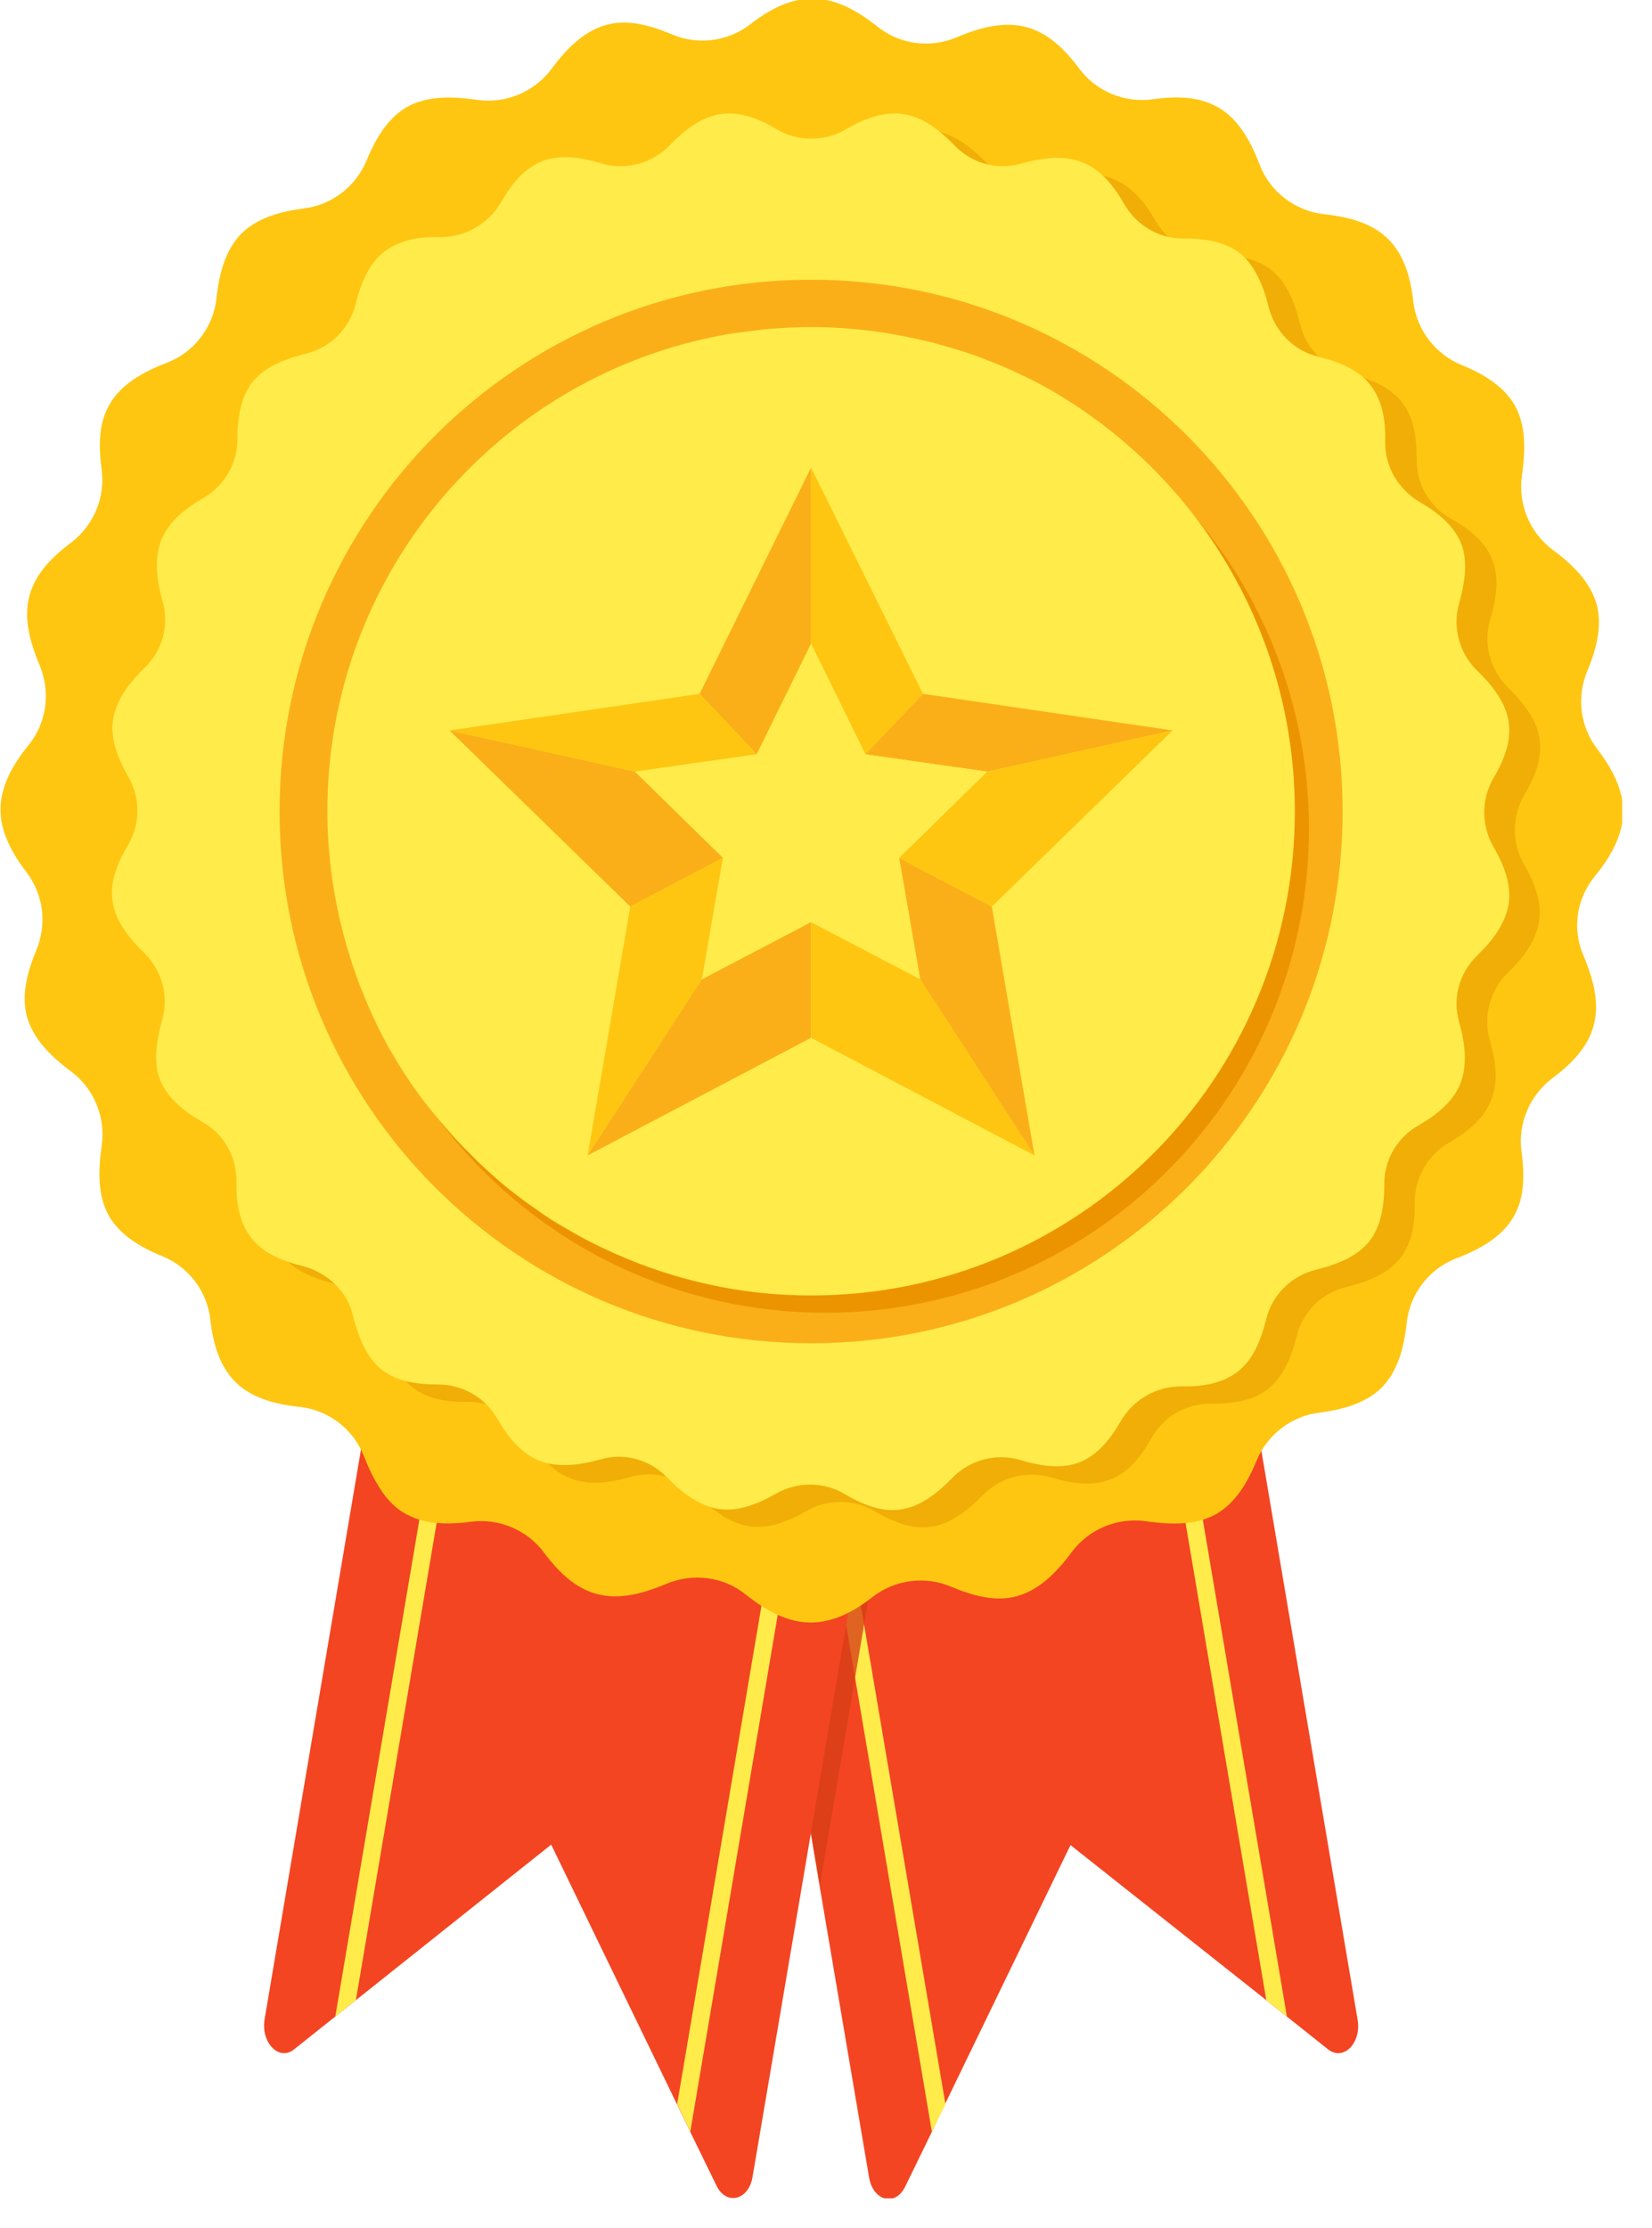 <svg width="46" height="62" viewBox="0 0 46 62" fill="none" xmlns="http://www.w3.org/2000/svg">
<g clip-path="url(#clip0_1565_5519)">
<path d="M34.659 37.633L37.801 56.201C37.919 56.853 37.41 57.375 36.98 57.036L35.832 56.123L35.259 55.667L29.808 51.351L26.313 58.562L25.948 59.331L25.205 60.856C24.931 61.417 24.318 61.261 24.201 60.609L22.819 52.472L22.571 50.998L21.176 42.757" fill="#F34522"/>
<path d="M30.344 26.627L35.26 55.667L35.834 56.123L30.813 26.471" fill="#FFEB4A"/>
<path d="M20.928 29.665L25.948 59.331L26.326 58.561L21.397 29.522" fill="#FFEB4A"/>
<path opacity="0.78" d="M24.684 41.544L23.081 50.985L22.833 52.459L22.585 50.985L20.994 41.557" fill="#D73E16"/>
<path d="M23.98 42.758L22.585 50.986L20.955 60.583C20.85 61.235 20.224 61.391 19.951 60.831L19.207 59.305L18.842 58.549L15.348 51.338L9.91 55.667L9.336 56.123L8.189 57.036C7.772 57.375 7.263 56.853 7.367 56.202L10.523 37.555" fill="#F34522"/>
<path d="M14.826 26.627L9.91 55.667L9.336 56.123L14.356 26.471" fill="#FFEB4A"/>
<path d="M24.241 29.665L19.221 59.331L18.855 58.561L23.771 29.522" fill="#FFEB4A"/>
<path d="M44.088 26.588C44.375 27.266 44.544 27.931 44.375 28.544C44.218 29.131 43.775 29.6 43.214 30.017C42.588 30.5 42.262 31.269 42.367 32.052C42.458 32.73 42.445 33.356 42.145 33.864C41.832 34.412 41.232 34.764 40.541 35.025C39.798 35.312 39.263 36.003 39.172 36.798C39.094 37.528 38.911 38.18 38.468 38.624C38.037 39.041 37.438 39.224 36.746 39.315C35.964 39.406 35.286 39.928 34.986 40.658C34.725 41.297 34.386 41.831 33.878 42.131C33.33 42.444 32.652 42.444 31.922 42.34C31.126 42.223 30.331 42.549 29.849 43.188C29.405 43.787 28.923 44.257 28.31 44.426C27.736 44.583 27.123 44.426 26.497 44.166C25.78 43.853 24.933 43.957 24.307 44.439C23.759 44.87 23.185 45.157 22.572 45.157C21.933 45.157 21.334 44.831 20.76 44.374C20.147 43.879 19.299 43.774 18.569 44.074C17.891 44.361 17.226 44.531 16.613 44.361C16.026 44.205 15.557 43.761 15.14 43.201C14.67 42.575 13.888 42.249 13.105 42.353C12.428 42.444 11.802 42.418 11.293 42.131C10.941 41.936 10.68 41.623 10.472 41.245C10.341 41.023 10.237 40.788 10.133 40.527C9.846 39.784 9.155 39.249 8.359 39.158C7.629 39.08 6.977 38.898 6.534 38.441C6.116 38.011 5.934 37.411 5.855 36.72C5.79 36.159 5.516 35.664 5.099 35.312C4.93 35.168 4.734 35.051 4.512 34.959C3.873 34.699 3.339 34.36 3.039 33.851C2.726 33.303 2.726 32.625 2.83 31.895C2.948 31.1 2.622 30.304 1.983 29.822C1.383 29.378 0.913 28.896 0.744 28.27C0.6 27.696 0.744 27.096 1.005 26.458C1.318 25.727 1.213 24.893 0.731 24.267C0.314 23.719 0.014 23.145 0.014 22.533C0.014 21.894 0.34 21.294 0.809 20.72C1.305 20.094 1.409 19.26 1.109 18.529C0.822 17.851 0.653 17.186 0.822 16.573C0.979 15.987 1.422 15.517 1.983 15.1C2.609 14.618 2.935 13.848 2.83 13.066C2.739 12.388 2.752 11.762 3.052 11.253C3.365 10.706 3.965 10.354 4.656 10.093C5.399 9.806 5.934 9.115 6.025 8.319C6.103 7.589 6.286 6.937 6.729 6.494C7.159 6.077 7.759 5.894 8.45 5.803C9.233 5.711 9.911 5.19 10.211 4.46C10.472 3.821 10.81 3.286 11.319 2.986C11.867 2.673 12.545 2.673 13.275 2.778C14.07 2.895 14.866 2.569 15.348 1.93C15.792 1.33 16.274 0.861 16.887 0.691C17.461 0.535 18.074 0.691 18.7 0.952C19.417 1.265 20.264 1.161 20.89 0.678C21.438 0.248 22.012 -0.039 22.625 -0.039C23.263 -0.039 23.863 0.287 24.437 0.743C24.554 0.835 24.672 0.913 24.802 0.978C25.363 1.265 26.028 1.291 26.628 1.043C27.306 0.756 27.971 0.587 28.584 0.756C29.17 0.913 29.64 1.356 30.057 1.917C30.527 2.543 31.309 2.869 32.091 2.764C32.743 2.673 33.343 2.686 33.839 2.947C33.865 2.96 33.891 2.973 33.917 2.986C34.465 3.299 34.817 3.899 35.077 4.59C35.364 5.333 36.055 5.868 36.851 5.959C37.581 6.037 38.233 6.22 38.676 6.676C39.094 7.107 39.276 7.707 39.354 8.398C39.446 9.18 39.967 9.858 40.697 10.158C41.337 10.419 41.871 10.758 42.171 11.266C42.484 11.814 42.484 12.492 42.38 13.222C42.262 14.018 42.588 14.813 43.227 15.296C43.827 15.739 44.297 16.221 44.466 16.847C44.609 17.421 44.466 18.021 44.205 18.66C43.892 19.39 43.997 20.225 44.479 20.851C44.896 21.398 45.196 21.972 45.196 22.585C45.196 23.224 44.87 23.824 44.401 24.397C43.892 25.023 43.775 25.858 44.088 26.588Z" fill="#FEC611"/>
<path d="M35.309 35.309C42.336 28.282 42.336 16.888 35.309 9.861C28.282 2.834 16.888 2.834 9.861 9.861C2.833 16.888 2.833 28.282 9.861 35.309C16.888 42.336 28.282 42.336 35.309 35.309Z" fill="#FFD745"/>
<path d="M42.861 25.61C42.926 25.088 42.731 24.554 42.431 24.045C42.092 23.458 42.092 22.728 42.444 22.128C42.744 21.62 42.939 21.111 42.874 20.602C42.809 20.055 42.444 19.585 41.987 19.129C41.492 18.647 41.296 17.916 41.492 17.251C41.675 16.639 41.753 16.052 41.544 15.556C41.349 15.074 40.918 14.722 40.397 14.435C39.797 14.096 39.432 13.457 39.445 12.766C39.445 12.166 39.366 11.631 39.053 11.214C38.727 10.784 38.18 10.549 37.567 10.393C36.889 10.223 36.354 9.688 36.198 9.01C36.041 8.384 35.82 7.837 35.376 7.498C34.972 7.185 34.437 7.093 33.838 7.106C33.16 7.106 32.521 6.741 32.182 6.155C31.882 5.633 31.53 5.203 31.034 4.994C30.526 4.772 29.926 4.838 29.313 5.02C28.648 5.203 27.944 5.007 27.461 4.525C27.018 4.068 26.535 3.716 25.988 3.638C25.466 3.573 24.931 3.768 24.423 4.068C23.836 4.407 23.106 4.407 22.506 4.055C21.998 3.755 21.489 3.56 20.98 3.625C20.433 3.69 19.963 4.055 19.507 4.512C19.024 5.007 18.294 5.203 17.629 5.007C17.016 4.825 16.43 4.746 15.934 4.955C15.452 5.151 15.1 5.581 14.813 6.102C14.474 6.702 13.835 7.067 13.144 7.054C12.544 7.054 12.009 7.133 11.592 7.445C11.162 7.771 10.927 8.319 10.77 8.932C10.601 9.61 10.066 10.145 9.388 10.301C8.762 10.458 8.215 10.679 7.876 11.123C7.563 11.527 7.471 12.062 7.484 12.661C7.484 13.339 7.119 13.978 6.532 14.317C6.011 14.617 5.581 14.969 5.372 15.465C5.15 15.973 5.215 16.573 5.398 17.186C5.581 17.851 5.385 18.555 4.903 19.038C4.446 19.481 4.094 19.964 4.016 20.511C3.951 21.033 4.146 21.567 4.446 22.076C4.785 22.663 4.785 23.393 4.433 23.993C4.133 24.501 3.938 25.01 4.003 25.518C4.068 26.066 4.433 26.536 4.889 26.992C5.385 27.474 5.581 28.205 5.385 28.87C5.202 29.483 5.124 30.069 5.333 30.565C5.528 31.047 5.959 31.399 6.48 31.686C7.08 32.025 7.445 32.664 7.432 33.355C7.432 33.955 7.51 34.49 7.823 34.907C8.149 35.337 8.697 35.572 9.31 35.729C9.988 35.898 10.523 36.433 10.679 37.111C10.836 37.737 11.057 38.284 11.501 38.623C11.905 38.936 12.44 39.028 13.039 39.015C13.717 39.015 14.356 39.38 14.695 39.967C14.995 40.488 15.347 40.918 15.843 41.127C16.351 41.349 16.951 41.283 17.564 41.101C18.229 40.918 18.933 41.114 19.416 41.596C19.859 42.053 20.341 42.405 20.889 42.483C21.411 42.548 21.945 42.353 22.454 42.053C23.041 41.714 23.771 41.714 24.371 42.066C24.879 42.366 25.388 42.561 25.896 42.496C26.444 42.431 26.913 42.066 27.37 41.609C27.852 41.114 28.583 40.918 29.248 41.114C29.86 41.297 30.447 41.375 30.943 41.166C31.425 40.971 31.777 40.54 32.064 40.019C32.403 39.419 33.042 39.054 33.733 39.067C34.333 39.067 34.868 38.989 35.285 38.676C35.715 38.35 35.95 37.802 36.106 37.189C36.276 36.511 36.811 35.976 37.489 35.82C38.115 35.663 38.662 35.442 39.001 34.998C39.314 34.594 39.406 34.059 39.392 33.46C39.392 32.782 39.758 32.143 40.344 31.804C40.866 31.504 41.296 31.152 41.505 30.656C41.727 30.148 41.661 29.548 41.479 28.935C41.296 28.27 41.492 27.566 41.974 27.083C42.431 26.64 42.783 26.171 42.861 25.61Z" fill="#F0AE06"/>
<path d="M41.584 23.563C41.884 24.084 42.079 24.606 42.014 25.128C41.936 25.675 41.584 26.158 41.127 26.601C40.632 27.084 40.436 27.788 40.632 28.453C40.801 29.066 40.867 29.652 40.658 30.174C40.449 30.669 40.019 31.022 39.497 31.322C38.898 31.66 38.532 32.3 38.546 32.977C38.546 33.564 38.454 34.112 38.154 34.516C37.815 34.96 37.268 35.181 36.642 35.338C35.964 35.507 35.429 36.029 35.26 36.707C35.103 37.333 34.881 37.867 34.438 38.193C34.021 38.506 33.486 38.598 32.886 38.585C32.195 38.585 31.569 38.95 31.217 39.536C30.917 40.058 30.578 40.475 30.096 40.684C29.587 40.893 29.014 40.814 28.401 40.632C27.736 40.436 27.005 40.632 26.523 41.127C26.08 41.584 25.597 41.949 25.049 42.014C24.541 42.079 24.032 41.884 23.524 41.584C22.937 41.232 22.207 41.232 21.607 41.571C21.085 41.871 20.564 42.066 20.042 42.001C19.495 41.923 19.012 41.571 18.569 41.114C18.086 40.619 17.382 40.423 16.717 40.619C16.104 40.788 15.517 40.853 14.996 40.645C14.5 40.436 14.148 40.006 13.848 39.484C13.509 38.898 12.883 38.532 12.192 38.532C11.592 38.532 11.058 38.441 10.654 38.141C10.223 37.802 9.989 37.255 9.832 36.629C9.741 36.237 9.519 35.898 9.232 35.651C9.011 35.468 8.75 35.325 8.463 35.246C7.837 35.09 7.302 34.868 6.976 34.425C6.663 34.008 6.572 33.473 6.585 32.873C6.585 32.808 6.585 32.743 6.572 32.678C6.52 32.065 6.168 31.517 5.62 31.217C5.099 30.917 4.681 30.565 4.473 30.096C4.264 29.6 4.342 29.014 4.512 28.401C4.708 27.736 4.512 27.005 4.016 26.523C3.56 26.079 3.195 25.597 3.13 25.049C3.065 24.541 3.26 24.032 3.56 23.524C3.912 22.937 3.912 22.207 3.573 21.62C3.273 21.098 3.078 20.577 3.143 20.055C3.221 19.508 3.573 19.025 4.029 18.582C4.525 18.099 4.721 17.395 4.525 16.73C4.355 16.117 4.29 15.53 4.499 15.009C4.708 14.513 5.138 14.161 5.659 13.861C6.246 13.522 6.624 12.883 6.611 12.205C6.611 11.618 6.703 11.071 7.003 10.667C7.342 10.223 7.889 10.002 8.515 9.845C9.193 9.676 9.728 9.154 9.897 8.476C10.054 7.85 10.289 7.315 10.719 6.989C11.136 6.676 11.671 6.585 12.271 6.598C12.962 6.598 13.588 6.233 13.94 5.646C14.24 5.125 14.579 4.707 15.061 4.499C15.57 4.29 16.143 4.368 16.756 4.551C17.421 4.747 18.151 4.551 18.634 4.056C19.077 3.599 19.56 3.234 20.107 3.169C20.616 3.104 21.125 3.299 21.633 3.599C22.09 3.873 22.637 3.925 23.133 3.782C23.276 3.743 23.419 3.677 23.55 3.599C24.072 3.299 24.593 3.104 25.115 3.169C25.623 3.234 26.053 3.534 26.471 3.938C26.51 3.977 26.549 4.016 26.588 4.056C27.071 4.551 27.775 4.747 28.44 4.551C29.053 4.381 29.639 4.316 30.161 4.525C30.657 4.734 31.009 5.164 31.308 5.685C31.648 6.272 32.273 6.65 32.965 6.637C33.564 6.637 34.099 6.729 34.503 7.029C34.934 7.368 35.168 7.915 35.325 8.541C35.494 9.219 36.016 9.754 36.694 9.923C37.32 10.08 37.854 10.302 38.18 10.745C38.493 11.162 38.585 11.697 38.572 12.297C38.559 12.988 38.937 13.614 39.523 13.966C40.045 14.266 40.462 14.618 40.671 15.087C40.88 15.583 40.801 16.169 40.632 16.782C40.436 17.447 40.632 18.177 41.127 18.66C41.584 19.103 41.949 19.586 42.014 20.133C42.079 20.642 41.884 21.151 41.584 21.659C41.245 22.246 41.245 22.976 41.584 23.563Z" fill="#FFEB4A"/>
<path d="M22.585 37.385C30.759 37.385 37.385 30.759 37.385 22.585C37.385 14.411 30.759 7.785 22.585 7.785C14.411 7.785 7.785 14.411 7.785 22.585C7.785 30.759 14.411 37.385 22.585 37.385Z" fill="#FAAF18"/>
<path d="M32.504 32.591C37.764 27.33 37.764 18.802 32.504 13.541C27.243 8.281 18.715 8.281 13.454 13.541C8.194 18.802 8.194 27.33 13.454 32.591C18.715 37.851 27.243 37.851 32.504 32.591Z" fill="#EC9400"/>
<path d="M36.055 22.585C36.055 30.03 30.018 36.055 22.585 36.055C21.594 36.055 20.642 35.95 19.716 35.742C18.817 35.546 17.956 35.259 17.135 34.894C16.691 34.699 16.248 34.477 15.831 34.229C15.505 34.047 15.192 33.851 14.892 33.629C14.396 33.29 13.927 32.912 13.483 32.495C13.392 32.416 13.314 32.338 13.223 32.247C13.04 32.065 12.858 31.882 12.688 31.699C12.375 31.36 12.075 30.995 11.788 30.63C11.123 29.743 10.563 28.779 10.145 27.735C10.028 27.462 9.924 27.175 9.832 26.901C9.376 25.545 9.115 24.084 9.115 22.572C9.115 16.065 13.731 10.627 19.873 9.375C20.134 9.323 20.395 9.271 20.655 9.245C20.864 9.219 21.06 9.193 21.268 9.167C21.698 9.128 22.142 9.102 22.585 9.102C22.924 9.102 23.25 9.115 23.576 9.141C23.928 9.167 24.267 9.206 24.606 9.258C25.011 9.323 25.402 9.401 25.793 9.493C25.832 9.506 25.871 9.506 25.91 9.519C26.288 9.623 26.667 9.727 27.045 9.858C27.527 10.027 28.01 10.223 28.466 10.445C28.883 10.64 29.288 10.862 29.679 11.11C33.499 13.496 36.055 17.747 36.055 22.585Z" fill="#FFEB4A"/>
<path d="M25.7 19.312L24.097 20.994L22.584 17.916V13.014L25.7 19.312Z" fill="#FEC611"/>
<path d="M22.584 13.014V17.916L21.071 20.994L19.48 19.312L22.584 13.014Z" fill="#FAAF18"/>
<path d="M21.072 20.994L17.681 21.476L12.518 20.329L19.481 19.311L21.072 20.994Z" fill="#FEC611"/>
<path d="M20.133 23.875L17.551 25.232L12.518 20.329L17.681 21.476L20.133 23.875Z" fill="#FAAF18"/>
<path d="M20.132 23.875L19.545 27.253L16.363 32.156L17.55 25.232L20.132 23.875Z" fill="#FEC611"/>
<path d="M22.583 25.662V28.883L16.363 32.156L19.545 27.253L22.583 25.662Z" fill="#FAAF18"/>
<path d="M28.804 32.156L22.584 28.883V25.662L25.622 27.253L28.804 32.156Z" fill="#FEC611"/>
<path d="M28.804 32.156L25.622 27.253L25.035 23.875L27.617 25.232L28.804 32.156Z" fill="#FAAF18"/>
<path d="M32.65 20.329L27.617 25.232L25.035 23.875L27.487 21.476L32.65 20.329Z" fill="#FEC611"/>
<path d="M32.65 20.329L27.486 21.476L24.096 20.994L25.7 19.311L32.65 20.329Z" fill="#FAAF18"/>
<path d="M25.036 23.875L25.623 27.253L22.584 25.662L19.546 27.253L20.133 23.875L17.682 21.476L21.072 20.994L22.584 17.916L24.097 20.994L27.487 21.476L25.036 23.875Z" fill="#FFEB4A"/>
</g>
<defs>
<clipPath id="clip0_1565_5519">
<rect width="45.169" height="61.182" fill="white"/>
</clipPath>
</defs>
</svg>
